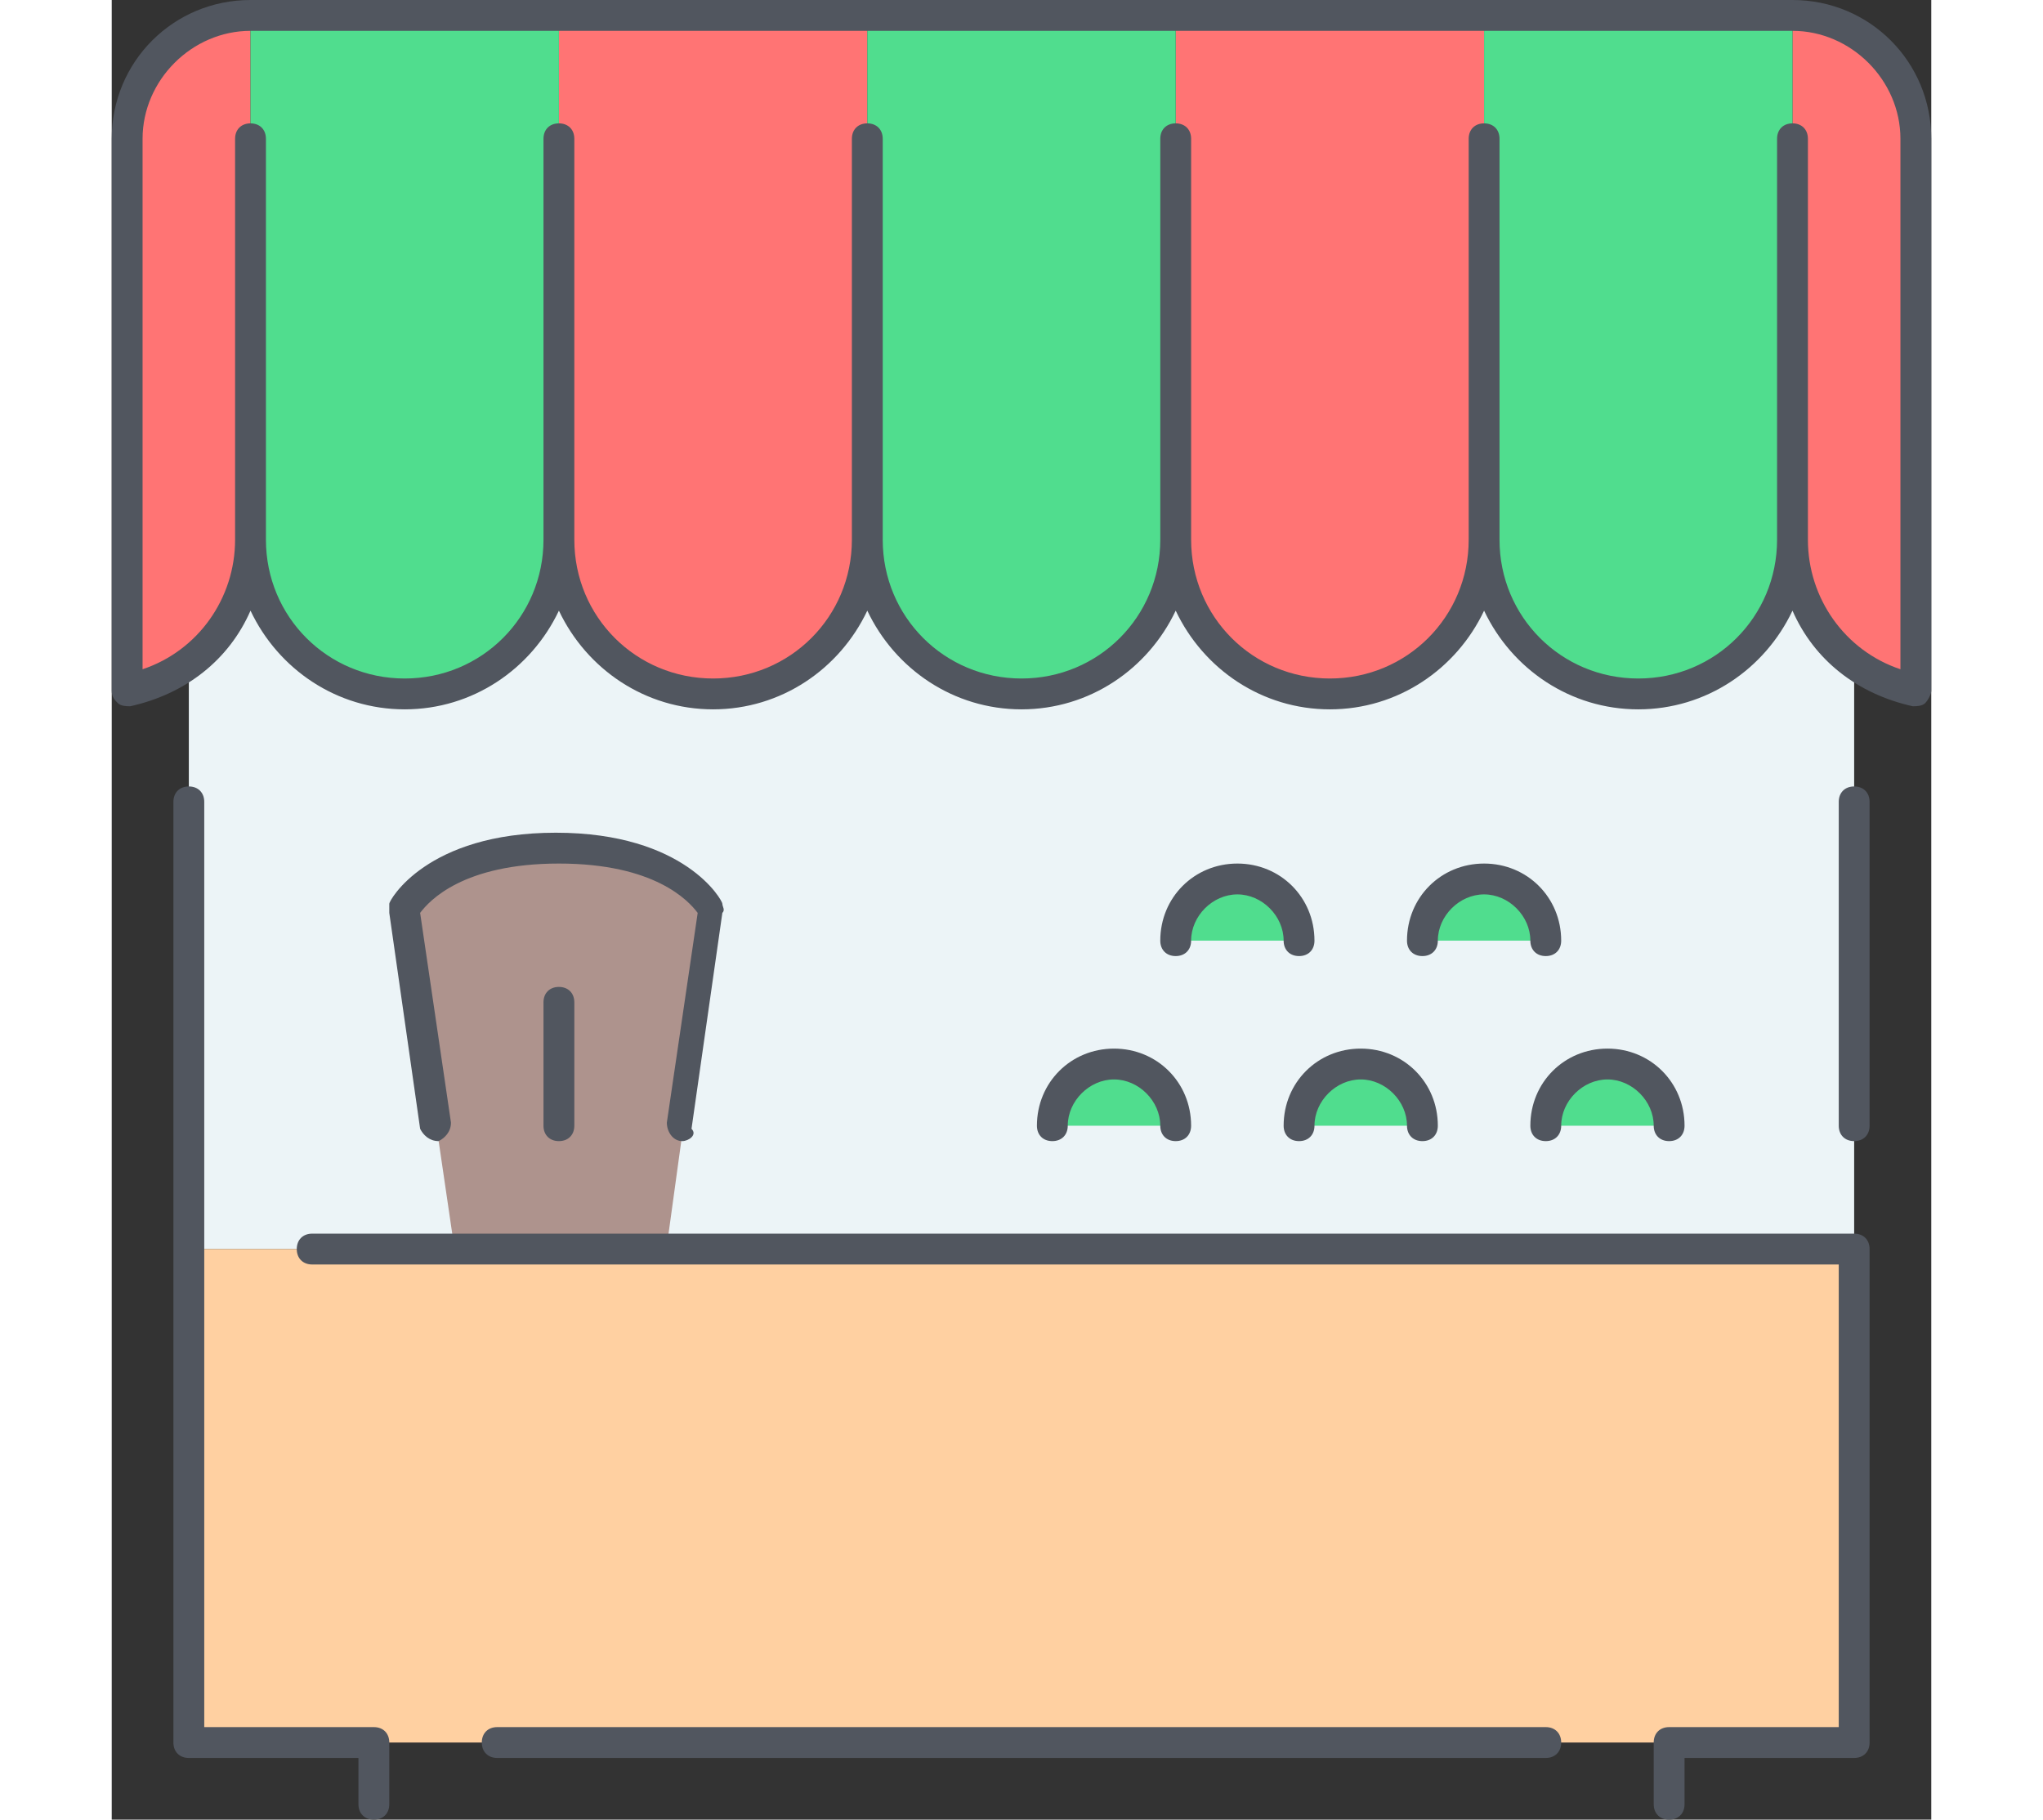<?xml version="1.0" encoding="iso-8859-1"?>
<!-- Uploaded to: SVG Repo, www.svgrepo.com, Generator: SVG Repo Mixer Tools -->
<svg height="32" width="35.93" version="1.1" id="Layer_1" xmlns="http://www.w3.org/2000/svg" xmlns:xlink="http://www.w3.org/1999/xlink" 
	 viewBox="0 0 503.467 503.467" xml:space="preserve">
<rect x="0" y="0" width="503.467" height="503.467" fill="#333333" stroke="none"/>
<g transform="translate(1 1)">
	<path style="fill:#FF7474;" d="M498.2,37.4v152.747c-5.973-0.853-11.947-4.267-17.067-7.68c-10.24-7.68-17.067-20.48-17.067-34.133
		V3.267C482.84,3.267,498.2,18.627,498.2,37.4z M208.067,3.267v145.067c0,23.893-18.773,42.667-42.667,42.667
		c-23.893,0-42.667-18.773-42.667-42.667V3.267H208.067z M378.733,3.267v145.067c0,23.893-18.773,42.667-42.667,42.667
		S293.4,172.227,293.4,148.333V3.267H378.733z M37.4,3.267v145.067c0,13.653-6.827,26.453-17.067,34.133
		c-5.12,3.413-11.093,6.827-17.067,7.68V37.4C3.267,18.627,18.627,3.267,37.4,3.267z"/>
	<path style="fill:#ECF4F7;" d="M481.133,182.467V344.6h-460.8V182.467c10.24-7.68,17.067-20.48,17.067-34.133
		C37.4,172.227,56.173,191,80.067,191s42.667-18.773,42.667-42.667c0,23.893,18.773,42.667,42.667,42.667
		c23.893,0,42.667-18.773,42.667-42.667c0,23.893,18.773,42.667,42.667,42.667s42.667-18.773,42.667-42.667
		c0,23.893,18.773,42.667,42.667,42.667s42.667-18.773,42.667-42.667c0,23.893,18.773,42.667,42.667,42.667
		s42.667-18.773,42.667-42.667C464.067,161.987,470.893,174.787,481.133,182.467"/>
	<path style="fill:#50DD8E;" d="M122.733,3.267v145.067c0,23.893-18.773,42.667-42.667,42.667S37.4,172.227,37.4,148.333V3.267
		H122.733z M293.4,3.267v145.067c0,23.893-18.773,42.667-42.667,42.667s-42.667-18.773-42.667-42.667V3.267H293.4z M464.067,3.267
		v145.067c0,23.893-18.773,42.667-42.667,42.667s-42.667-18.773-42.667-42.667V3.267H464.067z"/>
	<polygon style="fill:#FFD0A1;" points="481.133,344.6 481.133,481.133 429.933,481.133 71.533,481.133 20.333,481.133 
		20.333,344.6 	"/>
	<path style="fill:#AE938D;" d="M165.4,250.733l-12.8,93.013v0.853H93.72v-0.853l-13.653-93.013c0,0,8.533-17.067,42.667-17.067
		S165.4,250.733,165.4,250.733"/>
	<path style="fill:#50DD8E;" d="M429.933,310.467c0-9.387-7.68-17.067-17.067-17.067s-17.067,7.68-17.067,17.067H429.933z
		 M361.667,310.467c0-9.387-7.68-17.067-17.067-17.067s-17.067,7.68-17.067,17.067H361.667z M293.4,310.467
		c0-9.387-7.68-17.067-17.067-17.067s-17.067,7.68-17.067,17.067H293.4z M395.8,259.267c0-9.387-7.68-17.067-17.067-17.067
		c-9.387,0-17.067,7.68-17.067,17.067H395.8z M327.533,259.267c0-9.387-7.68-17.067-17.067-17.067s-17.067,7.68-17.067,17.067
		H327.533z"/>
</g>
<path style="fill:#51565F;" d="M430.933,503.467c-2.56,0-4.267-1.707-4.267-4.267v-17.067c0-2.56,1.707-4.267,4.267-4.267h46.933
	v-128h-422.4c-2.56,0-4.267-1.707-4.267-4.267c0-2.56,1.707-4.267,4.267-4.267h426.667c2.56,0,4.267,1.707,4.267,4.267v136.533
	c0,2.56-1.707,4.267-4.267,4.267H435.2v12.8C435.2,501.76,433.493,503.467,430.933,503.467z M72.533,503.467
	c-2.56,0-4.267-1.707-4.267-4.267v-12.8H21.333c-2.56,0-4.267-1.707-4.267-4.267V221.867c0-2.56,1.707-4.267,4.267-4.267
	s4.267,1.707,4.267,4.267v256h46.933c2.56,0,4.267,1.707,4.267,4.267V499.2C76.8,501.76,75.093,503.467,72.533,503.467z
	 M396.8,486.4H106.667c-2.56,0-4.267-1.707-4.267-4.267s1.707-4.267,4.267-4.267H396.8c2.56,0,4.267,1.707,4.267,4.267
	S399.36,486.4,396.8,486.4z M157.867,315.733L157.867,315.733c-2.56,0-4.267-2.56-4.267-5.12l8.533-58.027
	c-2.56-3.413-11.947-13.653-38.4-13.653s-35.84,10.24-38.4,13.653l8.533,58.027c0,2.56-1.707,4.267-3.413,5.12
	c-2.56,0-4.267-1.707-5.12-3.413L76.8,252.587c0-0.853,0-1.707,0-2.56c0-0.853,10.24-19.627,46.08-19.627s46.08,18.773,46.08,19.627
	c0,0.853,0.853,1.707,0,2.56l-8.533,59.733C162.133,314.027,159.573,315.733,157.867,315.733z M482.133,315.733
	c-2.56,0-4.267-1.707-4.267-4.267v-89.6c0-2.56,1.707-4.267,4.267-4.267s4.267,1.707,4.267,4.267v89.6
	C486.4,314.027,484.693,315.733,482.133,315.733z M430.933,315.733c-2.56,0-4.267-1.707-4.267-4.267c0-6.827-5.973-12.8-12.8-12.8
	s-12.8,5.973-12.8,12.8c0,2.56-1.707,4.267-4.267,4.267s-4.267-1.707-4.267-4.267c0-11.947,9.387-21.333,21.333-21.333
	c11.947,0,21.333,9.387,21.333,21.333C435.2,314.027,433.493,315.733,430.933,315.733z M362.667,315.733
	c-2.56,0-4.267-1.707-4.267-4.267c0-6.827-5.973-12.8-12.8-12.8s-12.8,5.973-12.8,12.8c0,2.56-1.707,4.267-4.267,4.267
	s-4.267-1.707-4.267-4.267c0-11.947,9.387-21.333,21.333-21.333c11.947,0,21.333,9.387,21.333,21.333
	C366.933,314.027,365.227,315.733,362.667,315.733z M294.4,315.733c-2.56,0-4.267-1.707-4.267-4.267c0-6.827-5.973-12.8-12.8-12.8
	s-12.8,5.973-12.8,12.8c0,2.56-1.707,4.267-4.267,4.267S256,314.027,256,311.467c0-11.947,9.387-21.333,21.333-21.333
	s21.333,9.387,21.333,21.333C298.667,314.027,296.96,315.733,294.4,315.733z M123.733,315.733c-2.56,0-4.267-1.707-4.267-4.267
	v-34.133c0-2.56,1.707-4.267,4.267-4.267c2.56,0,4.267,1.707,4.267,4.267v34.133C128,314.027,126.293,315.733,123.733,315.733z
	 M396.8,264.533c-2.56,0-4.267-1.707-4.267-4.267c0-6.827-5.973-12.8-12.8-12.8c-6.827,0-12.8,5.973-12.8,12.8
	c0,2.56-1.707,4.267-4.267,4.267s-4.267-1.707-4.267-4.267c0-11.947,9.387-21.333,21.333-21.333
	c11.947,0,21.333,9.387,21.333,21.333C401.067,262.827,399.36,264.533,396.8,264.533z M328.533,264.533
	c-2.56,0-4.267-1.707-4.267-4.267c0-6.827-5.973-12.8-12.8-12.8s-12.8,5.973-12.8,12.8c0,2.56-1.707,4.267-4.267,4.267
	s-4.267-1.707-4.267-4.267c0-11.947,9.387-21.333,21.333-21.333c11.947,0,21.333,9.387,21.333,21.333
	C332.8,262.827,331.093,264.533,328.533,264.533z M422.4,196.267c-18.773,0-34.987-11.093-42.667-27.307
	c-7.68,16.213-23.893,27.307-42.667,27.307S302.08,185.173,294.4,168.96c-7.68,16.213-23.893,27.307-42.667,27.307
	s-34.987-11.093-42.667-27.307c-7.68,16.213-23.893,27.307-42.667,27.307c-18.773,0-34.987-11.093-42.667-27.307
	c-7.68,16.213-23.893,27.307-42.667,27.307S46.08,185.173,38.4,168.96C32.427,182.613,20.48,192,5.12,195.413
	c-0.853,0-2.56,0-3.413-0.853S0,192.853,0,191.147V38.4C0,17.067,17.067,0,38.4,0h426.667c21.333,0,38.4,17.067,38.4,38.4v152.747
	c0,0.853-0.853,2.56-1.707,3.413c-0.853,0.853-2.56,0.853-3.413,0.853c-15.36-3.413-27.307-12.8-33.28-26.453
	C457.387,185.173,441.173,196.267,422.4,196.267z M384,149.333c0,21.333,17.067,38.4,38.4,38.4s38.4-17.067,38.4-38.4V38.4
	c0-2.56,1.707-4.267,4.267-4.267s4.267,1.707,4.267,4.267v110.933c0,16.213,10.24,30.72,25.6,35.84V38.4
	c0-16.213-13.653-29.867-29.867-29.867H38.4C22.187,8.533,8.533,22.187,8.533,38.4v146.773c15.36-5.12,25.6-19.627,25.6-35.84V38.4
	c0-2.56,1.707-4.267,4.267-4.267s4.267,1.707,4.267,4.267v110.933c0,21.333,17.067,38.4,38.4,38.4s38.4-17.067,38.4-38.4V38.4
	c0-2.56,1.707-4.267,4.267-4.267c2.56,0,4.267,1.707,4.267,4.267v110.933c0,21.333,17.067,38.4,38.4,38.4s38.4-17.067,38.4-38.4
	V38.4c0-2.56,1.707-4.267,4.267-4.267s4.267,1.707,4.267,4.267v110.933c0,21.333,17.067,38.4,38.4,38.4s38.4-17.067,38.4-38.4V38.4
	c0-2.56,1.707-4.267,4.267-4.267s4.267,1.707,4.267,4.267v110.933c0,21.333,17.067,38.4,38.4,38.4s38.4-17.067,38.4-38.4V38.4
	c0-2.56,1.707-4.267,4.267-4.267c2.56,0,4.267,1.707,4.267,4.267V149.333z"/>
</svg>